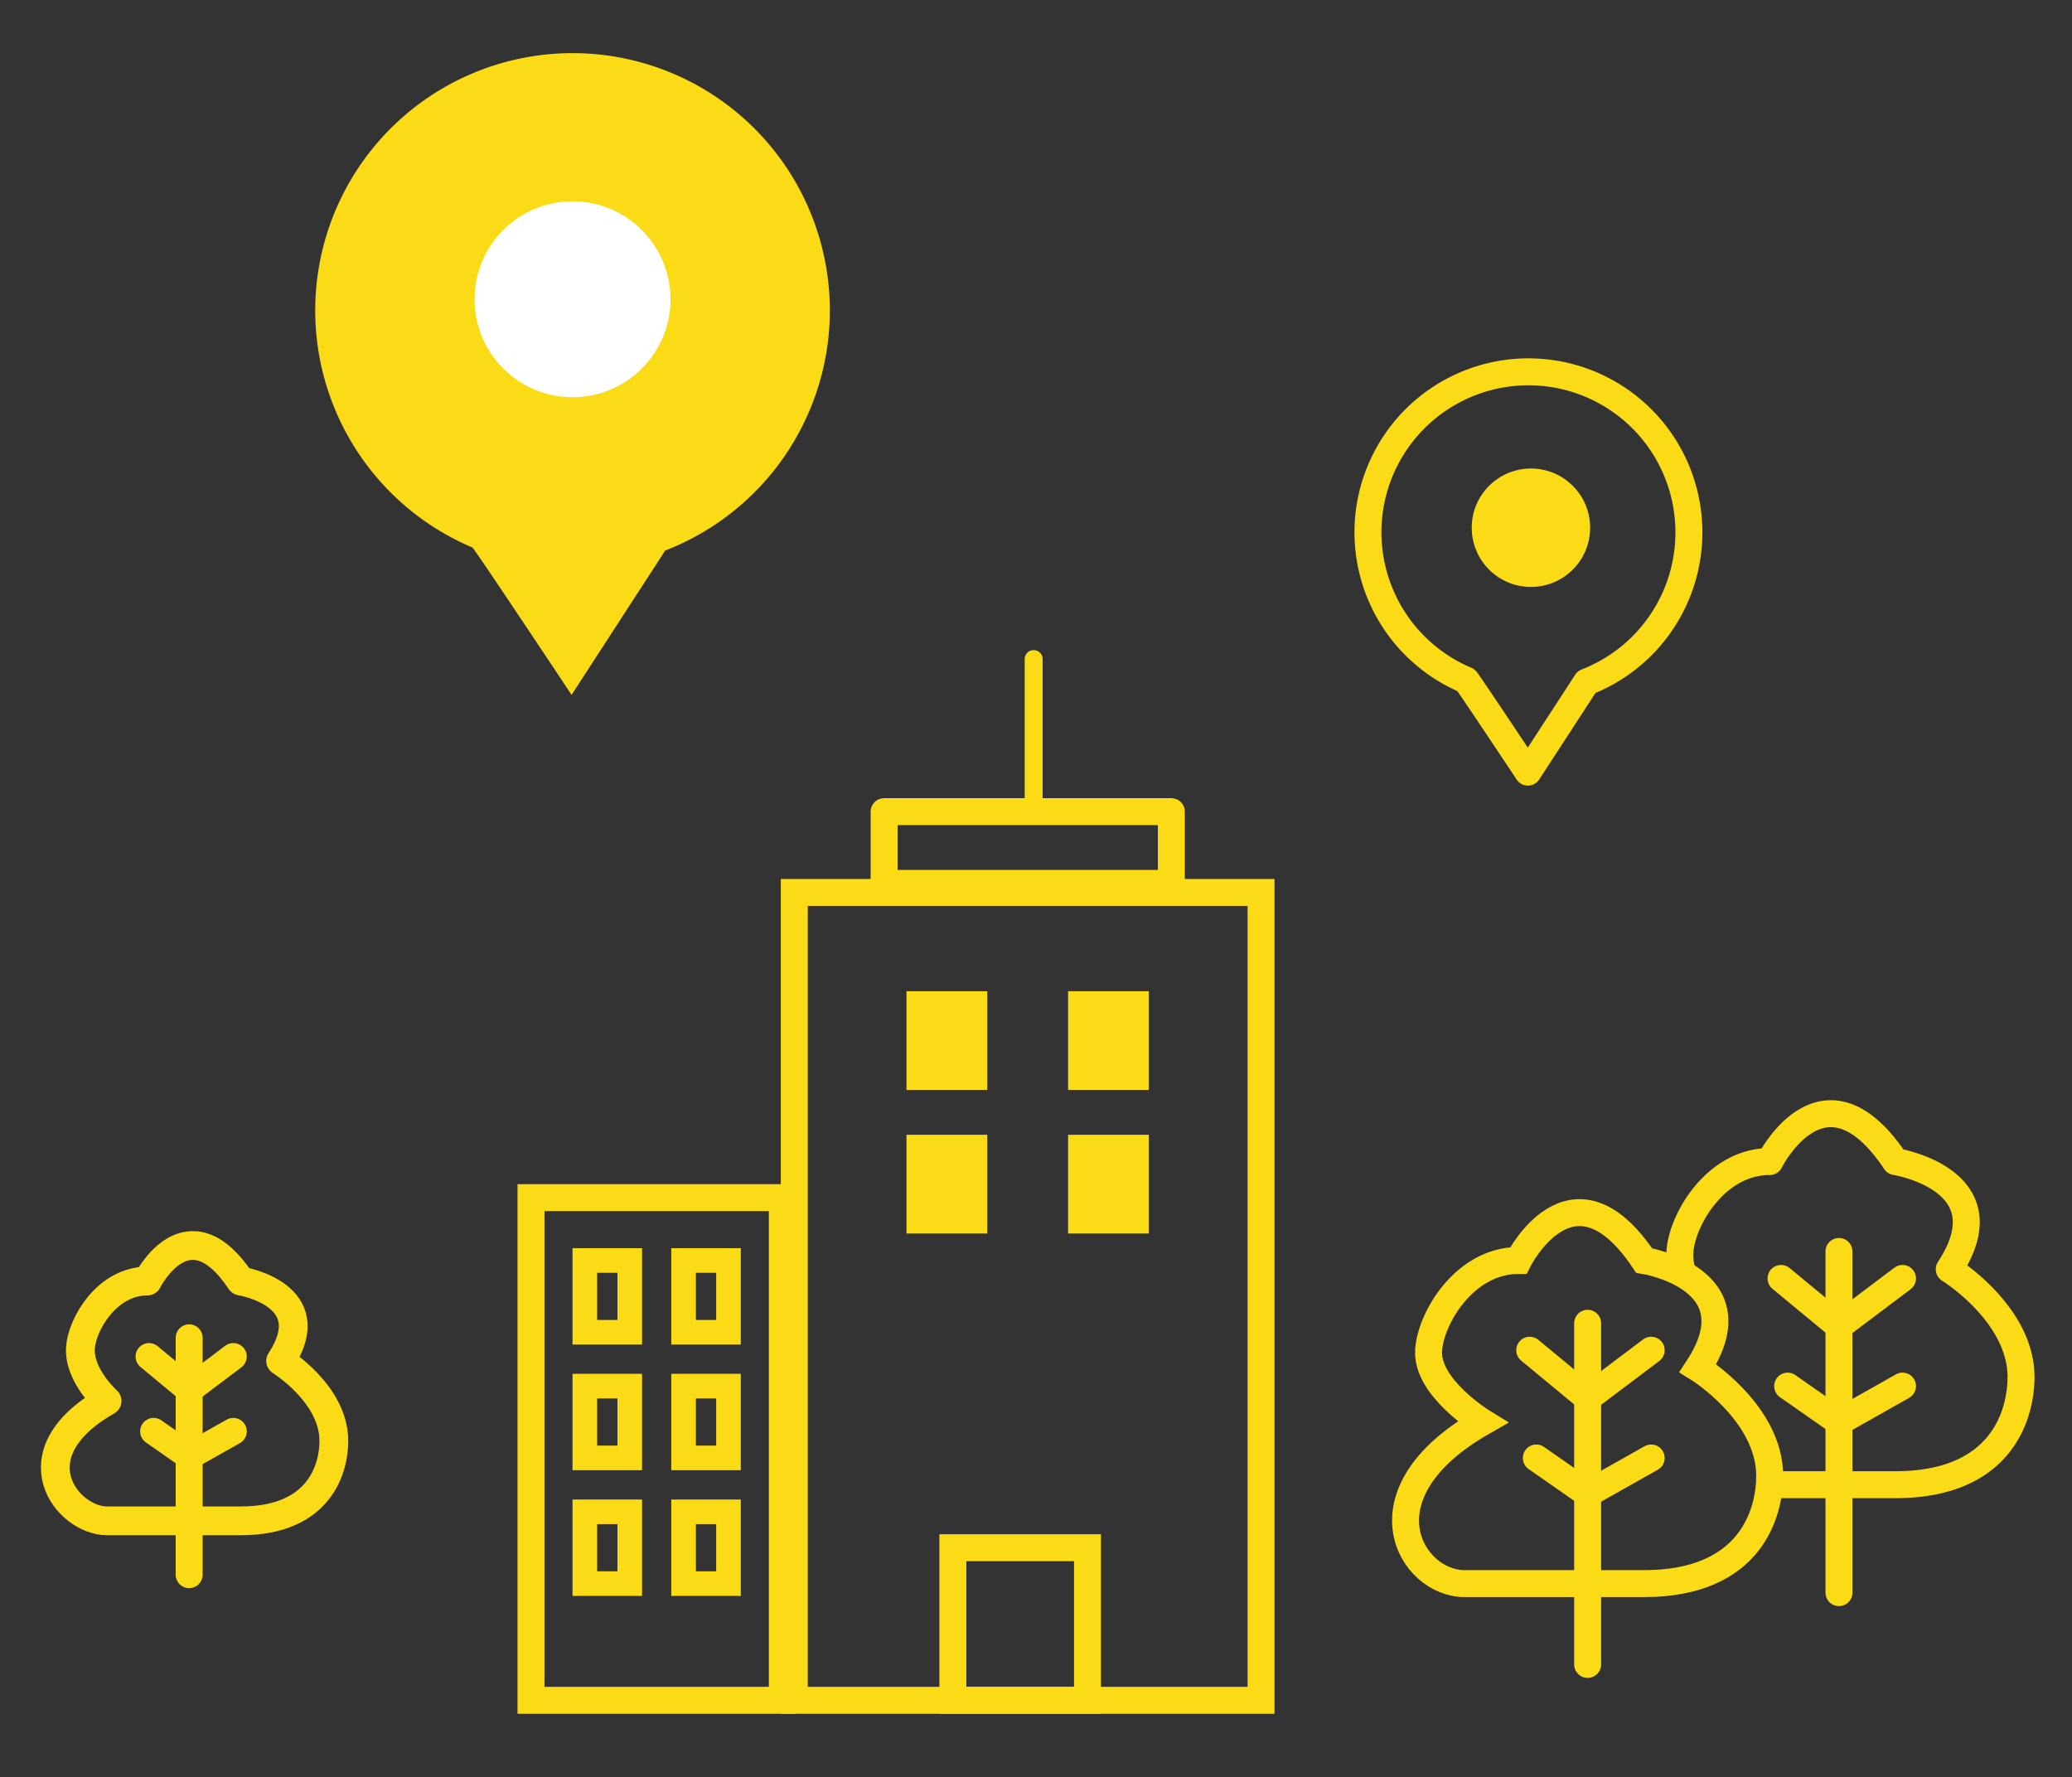 <svg id="Ebene_1" data-name="Ebene 1" xmlns="http://www.w3.org/2000/svg" viewBox="0 0 239 205"><rect x="0" y="0" width="239" height="205" fill="#333333" stroke="none"/><defs><style>.cls-1{fill:#fbda16;}.cls-2,.cls-3,.cls-4,.cls-5,.cls-6{fill:none;stroke:#fbda16;}.cls-2,.cls-4,.cls-6{stroke-linecap:round;stroke-linejoin:round;}.cls-2,.cls-3{stroke-width:3.11px;}.cls-3,.cls-5{stroke-miterlimit:10;}.cls-4{stroke-width:2.07px;}.cls-5{stroke-width:2.84px;}.cls-6{stroke-width:3.32px;}.cls-7{fill:#fff;}</style></defs><path class="cls-1" d="M95.72,35.8A29.68,29.68,0,1,0,54.49,63.15c.21.09,11.44,17,11.44,17L76.73,63.5A29.71,29.71,0,0,0,95.72,35.8Z"/><path class="cls-2" d="M194.81,61.4A18.51,18.51,0,1,0,169.1,78.45c.13.06,7.14,10.61,7.14,10.61L183,78.67A18.51,18.51,0,0,0,194.81,61.4Z"/><rect class="cls-3" x="91.62" y="102.94" width="53.84" height="93.18"/><rect class="cls-3" x="61.25" y="138.14" width="28.99" height="57.98"/><rect class="cls-2" x="101.98" y="93.62" width="33.13" height="8.28"/><line class="cls-4" x1="119.23" y1="76.02" x2="119.23" y2="92.59"/><rect class="cls-3" x="109.91" y="178.52" width="15.53" height="17.6"/><rect class="cls-5" x="67.46" y="145.39" width="5.18" height="8.28"/><rect class="cls-5" x="67.46" y="159.88" width="5.18" height="8.28"/><rect class="cls-5" x="67.46" y="174.38" width="5.18" height="8.28"/><rect class="cls-5" x="78.85" y="145.39" width="5.18" height="8.28"/><rect class="cls-5" x="78.85" y="159.88" width="5.18" height="8.28"/><rect class="cls-5" x="78.85" y="174.38" width="5.18" height="8.28"/><path class="cls-2" d="M193.88,146a6.62,6.62,0,0,1-.1-1.67c.25-3.66,4.14-10.35,10.35-10.35,0,0,6.21-12.42,14.5,0,0,0,13,2.07,6.21,12.42,0,0,8.28,5.11,8.28,12.43,0,4.14-2.07,12.42-14.49,12.42H205.17"/><line class="cls-2" x1="212.12" y1="144.35" x2="212.12" y2="183.7"/><polyline class="cls-2" points="205.44 147.46 212.12 152.98 219.45 147.46"/><polyline class="cls-2" points="206.2 159.88 212.12 164.02 219.45 159.88"/><path class="cls-6" d="M17,147.76s4.61-9.22,10.76,0c0,0,9.64,1.54,4.61,9.22,0,0,6.14,3.78,6.14,9.22,0,3.07-1.53,9.22-10.75,9.22H12.35c-4.6,0-10.75-7.69,0-13.83,0,0-3.29-2.94-3.07-6.15C9.47,152.72,12.35,147.76,17,147.76Z"/><line class="cls-2" x1="21.82" y1="154.31" x2="21.82" y2="181.63"/><polyline class="cls-2" points="17.19 156.47 21.82 160.31 26.91 156.47"/><polyline class="cls-2" points="17.72 165.1 21.82 167.97 26.91 165.1"/><rect class="cls-1" x="104.56" y="114.33" width="9.32" height="11.39"/><rect class="cls-1" x="123.2" y="114.33" width="9.32" height="11.39"/><rect class="cls-1" x="104.56" y="130.89" width="9.32" height="11.39"/><rect class="cls-1" x="123.2" y="130.89" width="9.32" height="11.39"/><path class="cls-3" d="M175.14,145.39s6.21-12.42,14.5,0c0,0,13,2.07,6.21,12.42,0,0,8.28,5.11,8.28,12.43,0,4.14-2.07,12.42-14.49,12.42H168.93c-6.21,0-12.42-10.35,2.07-18.63,0,0-6.51-4-6.21-8.29C165,152.07,168.93,145.39,175.14,145.39Z"/><line class="cls-2" x1="183.13" y1="152.63" x2="183.13" y2="191.98"/><polyline class="cls-2" points="176.45 155.74 183.13 161.26 190.46 155.74"/><polyline class="cls-2" points="177.21 168.17 183.13 172.3 190.46 168.17"/><circle class="cls-7" cx="66.04" cy="34.52" r="11.3"/><circle class="cls-1" cx="176.59" cy="60.87" r="6.83"/></svg>